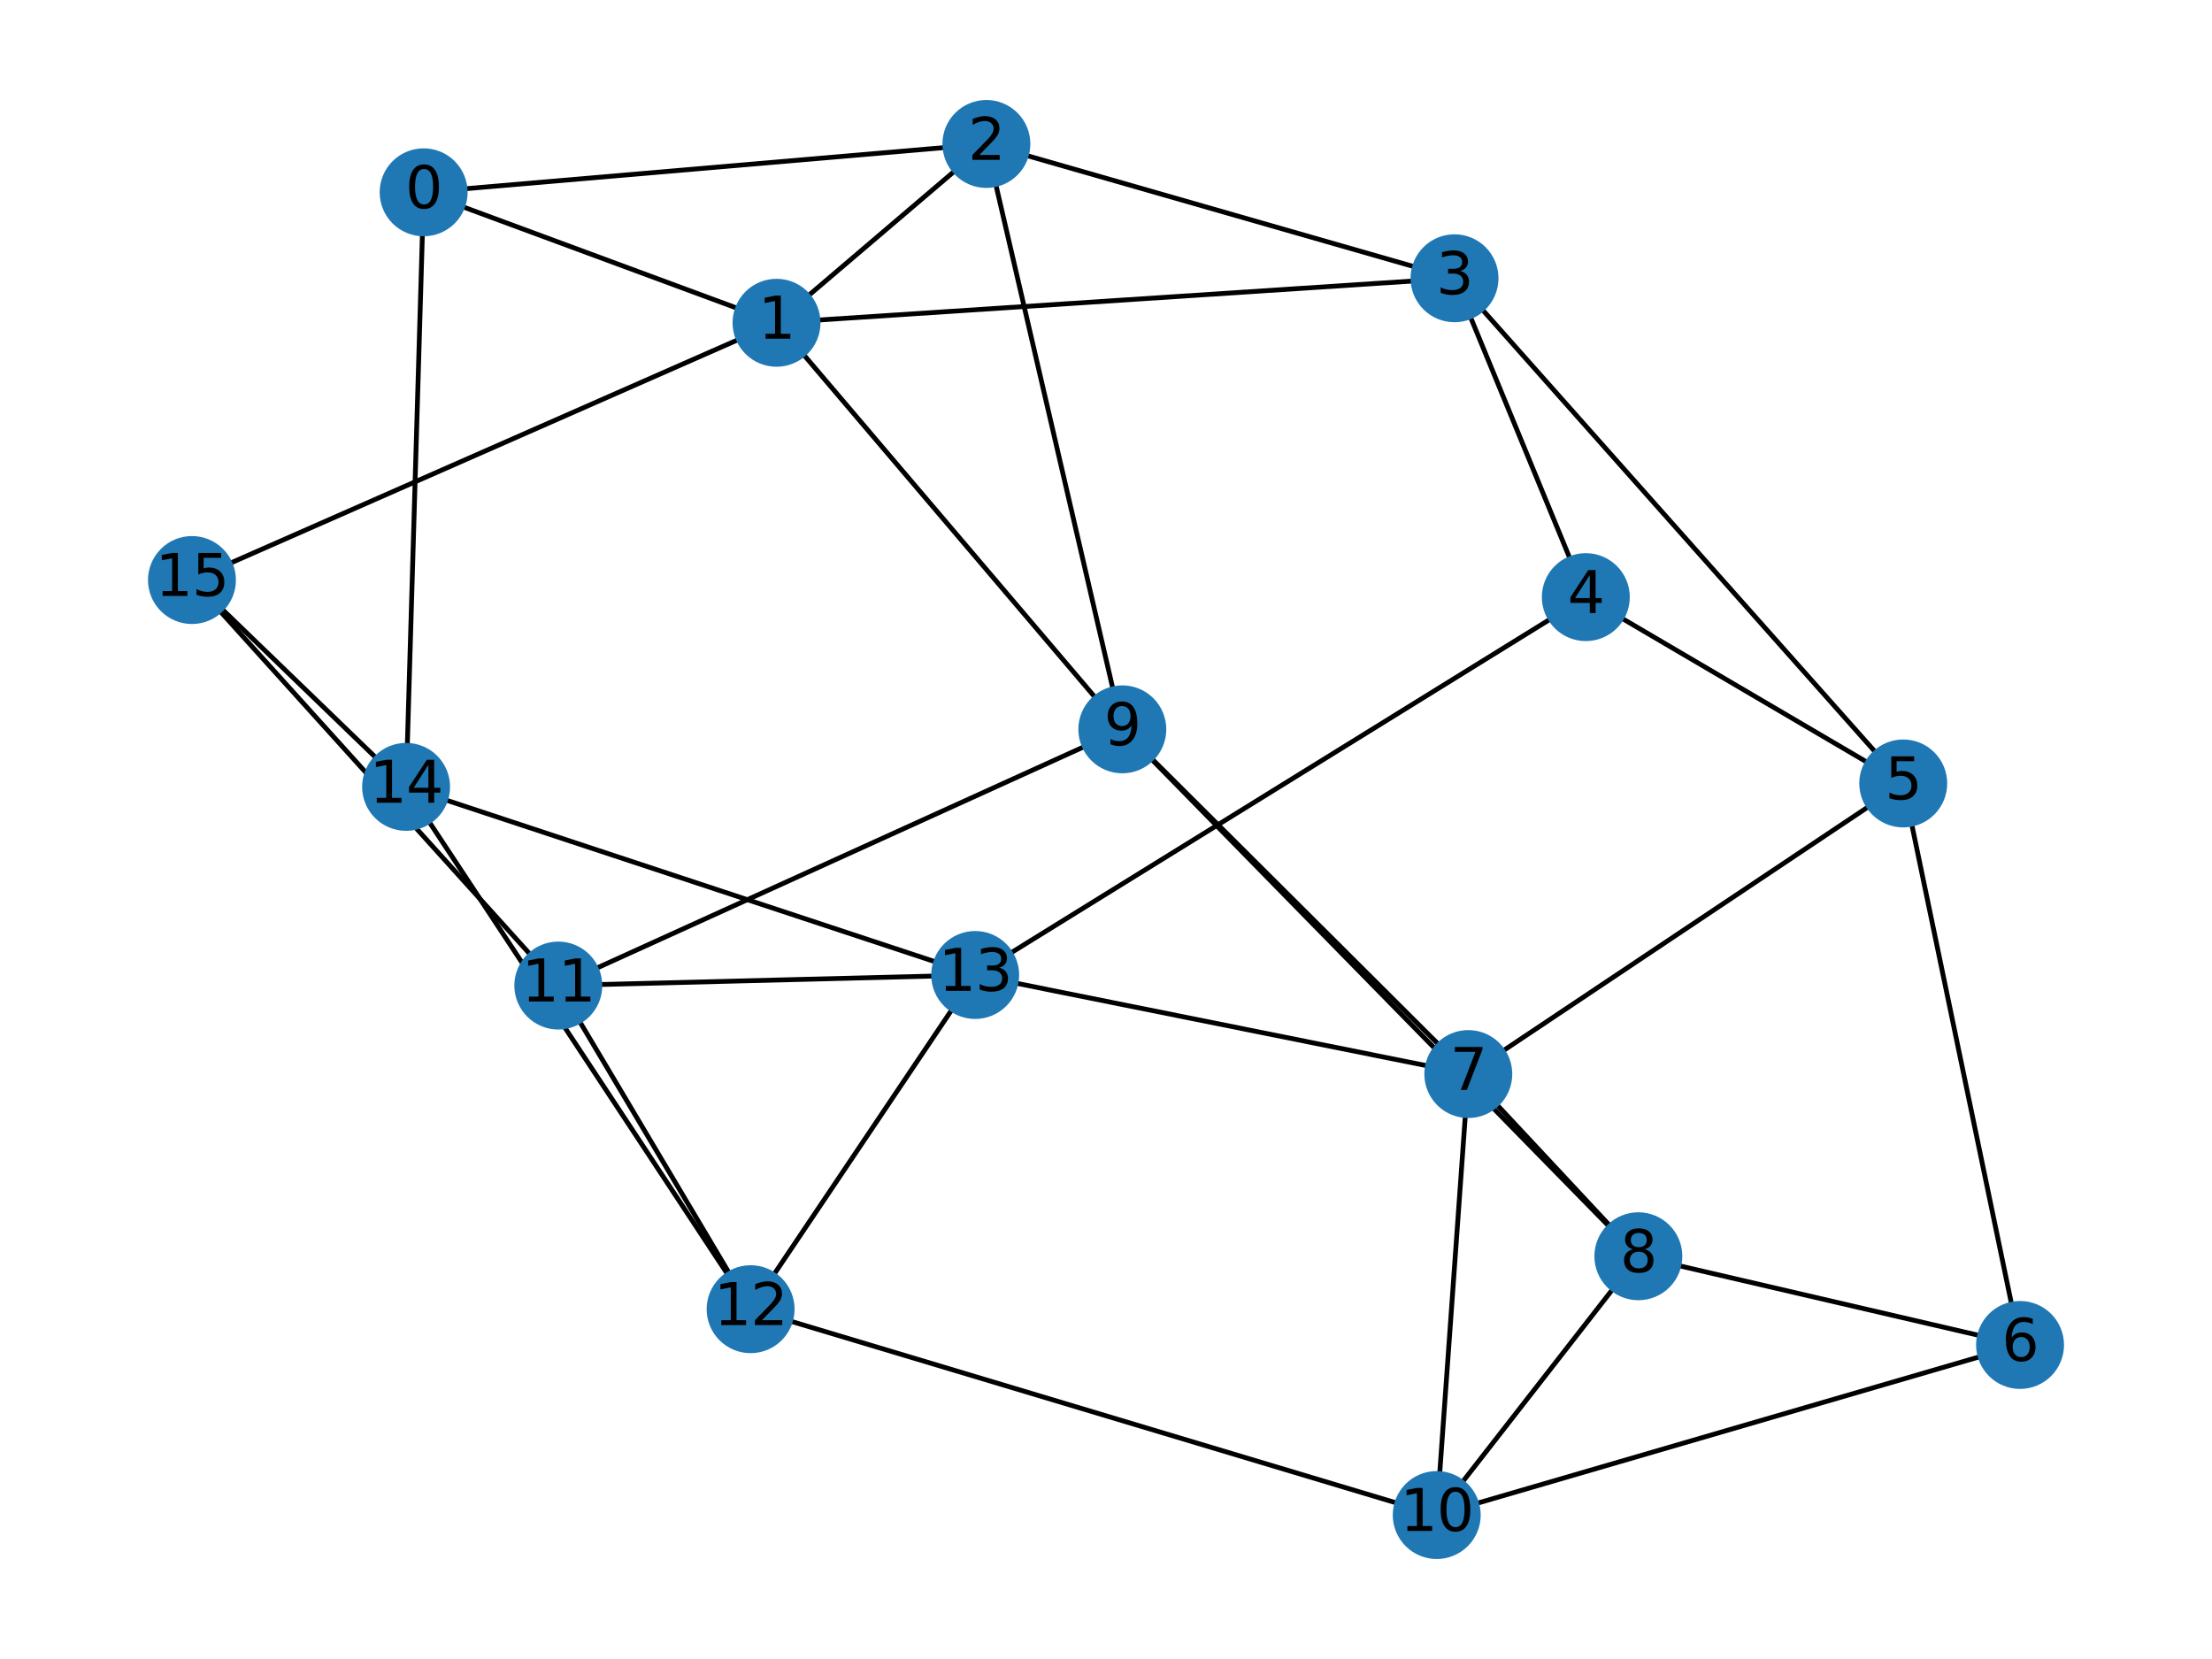 <?xml version="1.0" encoding="utf-8" standalone="no"?>
<!DOCTYPE svg PUBLIC "-//W3C//DTD SVG 1.1//EN"
  "http://www.w3.org/Graphics/SVG/1.1/DTD/svg11.dtd">
<svg xmlns:xlink="http://www.w3.org/1999/xlink" width="460.8pt" height="345.6pt" viewBox="0 0 460.8 345.6" xmlns="http://www.w3.org/2000/svg" version="1.1">
 <defs>
  <style type="text/css">*{stroke-linejoin: round; stroke-linecap: butt}</style>
 </defs>
 <g id="figure_1">
  <g id="patch_1">
   <path d="M 0 345.6 
L 460.8 345.6 
L 460.8 0 
L 0 0 
z
" style="fill: #ffffff"/>
  </g>
  <g id="axes_1">
   <g id="LineCollection_1">
    <path d="M 88.252 40.061 
L 161.767 67.241 
" clip-path="url(#p096ed89f36)" style="fill: none; stroke: #000000"/>
    <path d="M 88.252 40.061 
L 205.482 29.99 
" clip-path="url(#p096ed89f36)" style="fill: none; stroke: #000000"/>
    <path d="M 88.252 40.061 
L 84.597 163.92 
" clip-path="url(#p096ed89f36)" style="fill: none; stroke: #000000"/>
    <path d="M 161.767 67.241 
L 205.482 29.99 
" clip-path="url(#p096ed89f36)" style="fill: none; stroke: #000000"/>
    <path d="M 161.767 67.241 
L 303.002 57.969 
" clip-path="url(#p096ed89f36)" style="fill: none; stroke: #000000"/>
    <path d="M 161.767 67.241 
L 39.987 120.831 
" clip-path="url(#p096ed89f36)" style="fill: none; stroke: #000000"/>
    <path d="M 161.767 67.241 
L 233.798 151.935 
" clip-path="url(#p096ed89f36)" style="fill: none; stroke: #000000"/>
    <path d="M 205.482 29.99 
L 303.002 57.969 
" clip-path="url(#p096ed89f36)" style="fill: none; stroke: #000000"/>
    <path d="M 205.482 29.99 
L 233.798 151.935 
" clip-path="url(#p096ed89f36)" style="fill: none; stroke: #000000"/>
    <path d="M 303.002 57.969 
L 330.355 124.392 
" clip-path="url(#p096ed89f36)" style="fill: none; stroke: #000000"/>
    <path d="M 303.002 57.969 
L 396.479 163.206 
" clip-path="url(#p096ed89f36)" style="fill: none; stroke: #000000"/>
    <path d="M 330.355 124.392 
L 396.479 163.206 
" clip-path="url(#p096ed89f36)" style="fill: none; stroke: #000000"/>
    <path d="M 330.355 124.392 
L 203.149 203.107 
" clip-path="url(#p096ed89f36)" style="fill: none; stroke: #000000"/>
    <path d="M 396.479 163.206 
L 420.813 280.18 
" clip-path="url(#p096ed89f36)" style="fill: none; stroke: #000000"/>
    <path d="M 396.479 163.206 
L 305.874 223.745 
" clip-path="url(#p096ed89f36)" style="fill: none; stroke: #000000"/>
    <path d="M 420.813 280.18 
L 341.3 261.701 
" clip-path="url(#p096ed89f36)" style="fill: none; stroke: #000000"/>
    <path d="M 420.813 280.18 
L 299.297 315.61 
" clip-path="url(#p096ed89f36)" style="fill: none; stroke: #000000"/>
    <path d="M 305.874 223.745 
L 341.3 261.701 
" clip-path="url(#p096ed89f36)" style="fill: none; stroke: #000000"/>
    <path d="M 305.874 223.745 
L 233.798 151.935 
" clip-path="url(#p096ed89f36)" style="fill: none; stroke: #000000"/>
    <path d="M 305.874 223.745 
L 299.297 315.61 
" clip-path="url(#p096ed89f36)" style="fill: none; stroke: #000000"/>
    <path d="M 305.874 223.745 
L 203.149 203.107 
" clip-path="url(#p096ed89f36)" style="fill: none; stroke: #000000"/>
    <path d="M 341.3 261.701 
L 233.798 151.935 
" clip-path="url(#p096ed89f36)" style="fill: none; stroke: #000000"/>
    <path d="M 341.3 261.701 
L 299.297 315.61 
" clip-path="url(#p096ed89f36)" style="fill: none; stroke: #000000"/>
    <path d="M 233.798 151.935 
L 116.306 205.309 
" clip-path="url(#p096ed89f36)" style="fill: none; stroke: #000000"/>
    <path d="M 299.297 315.61 
L 156.366 272.729 
" clip-path="url(#p096ed89f36)" style="fill: none; stroke: #000000"/>
    <path d="M 116.306 205.309 
L 156.366 272.729 
" clip-path="url(#p096ed89f36)" style="fill: none; stroke: #000000"/>
    <path d="M 116.306 205.309 
L 203.149 203.107 
" clip-path="url(#p096ed89f36)" style="fill: none; stroke: #000000"/>
    <path d="M 116.306 205.309 
L 39.987 120.831 
" clip-path="url(#p096ed89f36)" style="fill: none; stroke: #000000"/>
    <path d="M 156.366 272.729 
L 203.149 203.107 
" clip-path="url(#p096ed89f36)" style="fill: none; stroke: #000000"/>
    <path d="M 156.366 272.729 
L 84.597 163.92 
" clip-path="url(#p096ed89f36)" style="fill: none; stroke: #000000"/>
    <path d="M 203.149 203.107 
L 84.597 163.92 
" clip-path="url(#p096ed89f36)" style="fill: none; stroke: #000000"/>
    <path d="M 84.597 163.92 
L 39.987 120.831 
" clip-path="url(#p096ed89f36)" style="fill: none; stroke: #000000"/>
   </g>
   <g id="PathCollection_1">
    <defs>
     <path id="me069d7a521" d="M 0 8.66 
C 2.297 8.66 4.5 7.748 6.124 6.124 
C 7.748 4.5 8.66 2.297 8.66 0 
C 8.66 -2.297 7.748 -4.5 6.124 -6.124 
C 4.5 -7.748 2.297 -8.66 0 -8.66 
C -2.297 -8.66 -4.5 -7.748 -6.124 -6.124 
C -7.748 -4.5 -8.66 -2.297 -8.66 0 
C -8.66 2.297 -7.748 4.5 -6.124 6.124 
C -4.5 7.748 -2.297 8.66 0 8.66 
z
" style="stroke: #1f78b4"/>
    </defs>
    <g clip-path="url(#p096ed89f36)">
     <use xlink:href="#me069d7a521" x="88.252" y="40.061" style="fill: #1f78b4; stroke: #1f78b4"/>
     <use xlink:href="#me069d7a521" x="161.767" y="67.241" style="fill: #1f78b4; stroke: #1f78b4"/>
     <use xlink:href="#me069d7a521" x="205.482" y="29.99" style="fill: #1f78b4; stroke: #1f78b4"/>
     <use xlink:href="#me069d7a521" x="303.002" y="57.969" style="fill: #1f78b4; stroke: #1f78b4"/>
     <use xlink:href="#me069d7a521" x="330.355" y="124.392" style="fill: #1f78b4; stroke: #1f78b4"/>
     <use xlink:href="#me069d7a521" x="396.479" y="163.206" style="fill: #1f78b4; stroke: #1f78b4"/>
     <use xlink:href="#me069d7a521" x="420.813" y="280.18" style="fill: #1f78b4; stroke: #1f78b4"/>
     <use xlink:href="#me069d7a521" x="305.874" y="223.745" style="fill: #1f78b4; stroke: #1f78b4"/>
     <use xlink:href="#me069d7a521" x="341.3" y="261.701" style="fill: #1f78b4; stroke: #1f78b4"/>
     <use xlink:href="#me069d7a521" x="233.798" y="151.935" style="fill: #1f78b4; stroke: #1f78b4"/>
     <use xlink:href="#me069d7a521" x="299.297" y="315.61" style="fill: #1f78b4; stroke: #1f78b4"/>
     <use xlink:href="#me069d7a521" x="116.306" y="205.309" style="fill: #1f78b4; stroke: #1f78b4"/>
     <use xlink:href="#me069d7a521" x="156.366" y="272.729" style="fill: #1f78b4; stroke: #1f78b4"/>
     <use xlink:href="#me069d7a521" x="203.149" y="203.107" style="fill: #1f78b4; stroke: #1f78b4"/>
     <use xlink:href="#me069d7a521" x="84.597" y="163.92" style="fill: #1f78b4; stroke: #1f78b4"/>
     <use xlink:href="#me069d7a521" x="39.987" y="120.831" style="fill: #1f78b4; stroke: #1f78b4"/>
    </g>
   </g>
   <g id="text_1">
    <g clip-path="url(#p096ed89f36)">
     <!-- 0 -->
     <g transform="translate(84.435 43.373) scale(0.12 -0.12)">
      <defs>
       <path id="DejaVuSans-30" d="M 2034 4250 
Q 1547 4250 1301 3770 
Q 1056 3291 1056 2328 
Q 1056 1369 1301 889 
Q 1547 409 2034 409 
Q 2525 409 2770 889 
Q 3016 1369 3016 2328 
Q 3016 3291 2770 3770 
Q 2525 4250 2034 4250 
z
M 2034 4750 
Q 2819 4750 3233 4129 
Q 3647 3509 3647 2328 
Q 3647 1150 3233 529 
Q 2819 -91 2034 -91 
Q 1250 -91 836 529 
Q 422 1150 422 2328 
Q 422 3509 836 4129 
Q 1250 4750 2034 4750 
z
" transform="scale(0.016)"/>
      </defs>
      <use xlink:href="#DejaVuSans-30"/>
     </g>
    </g>
   </g>
   <g id="text_2">
    <g clip-path="url(#p096ed89f36)">
     <!-- 1 -->
     <g transform="translate(157.95 70.552) scale(0.12 -0.12)">
      <defs>
       <path id="DejaVuSans-31" d="M 794 531 
L 1825 531 
L 1825 4091 
L 703 3866 
L 703 4441 
L 1819 4666 
L 2450 4666 
L 2450 531 
L 3481 531 
L 3481 0 
L 794 0 
L 794 531 
z
" transform="scale(0.016)"/>
      </defs>
      <use xlink:href="#DejaVuSans-31"/>
     </g>
    </g>
   </g>
   <g id="text_3">
    <g clip-path="url(#p096ed89f36)">
     <!-- 2 -->
     <g transform="translate(201.665 33.301) scale(0.12 -0.12)">
      <defs>
       <path id="DejaVuSans-32" d="M 1228 531 
L 3431 531 
L 3431 0 
L 469 0 
L 469 531 
Q 828 903 1448 1529 
Q 2069 2156 2228 2338 
Q 2531 2678 2651 2914 
Q 2772 3150 2772 3378 
Q 2772 3750 2511 3984 
Q 2250 4219 1831 4219 
Q 1534 4219 1204 4116 
Q 875 4013 500 3803 
L 500 4441 
Q 881 4594 1212 4672 
Q 1544 4750 1819 4750 
Q 2544 4750 2975 4387 
Q 3406 4025 3406 3419 
Q 3406 3131 3298 2873 
Q 3191 2616 2906 2266 
Q 2828 2175 2409 1742 
Q 1991 1309 1228 531 
z
" transform="scale(0.016)"/>
      </defs>
      <use xlink:href="#DejaVuSans-32"/>
     </g>
    </g>
   </g>
   <g id="text_4">
    <g clip-path="url(#p096ed89f36)">
     <!-- 3 -->
     <g transform="translate(299.184 61.28) scale(0.12 -0.12)">
      <defs>
       <path id="DejaVuSans-33" d="M 2597 2516 
Q 3050 2419 3304 2112 
Q 3559 1806 3559 1356 
Q 3559 666 3084 287 
Q 2609 -91 1734 -91 
Q 1441 -91 1130 -33 
Q 819 25 488 141 
L 488 750 
Q 750 597 1062 519 
Q 1375 441 1716 441 
Q 2309 441 2620 675 
Q 2931 909 2931 1356 
Q 2931 1769 2642 2001 
Q 2353 2234 1838 2234 
L 1294 2234 
L 1294 2753 
L 1863 2753 
Q 2328 2753 2575 2939 
Q 2822 3125 2822 3475 
Q 2822 3834 2567 4026 
Q 2313 4219 1838 4219 
Q 1578 4219 1281 4162 
Q 984 4106 628 3988 
L 628 4550 
Q 988 4650 1302 4700 
Q 1616 4750 1894 4750 
Q 2613 4750 3031 4423 
Q 3450 4097 3450 3541 
Q 3450 3153 3228 2886 
Q 3006 2619 2597 2516 
z
" transform="scale(0.016)"/>
      </defs>
      <use xlink:href="#DejaVuSans-33"/>
     </g>
    </g>
   </g>
   <g id="text_5">
    <g clip-path="url(#p096ed89f36)">
     <!-- 4 -->
     <g transform="translate(326.538 127.704) scale(0.12 -0.12)">
      <defs>
       <path id="DejaVuSans-34" d="M 2419 4116 
L 825 1625 
L 2419 1625 
L 2419 4116 
z
M 2253 4666 
L 3047 4666 
L 3047 1625 
L 3713 1625 
L 3713 1100 
L 3047 1100 
L 3047 0 
L 2419 0 
L 2419 1100 
L 313 1100 
L 313 1709 
L 2253 4666 
z
" transform="scale(0.016)"/>
      </defs>
      <use xlink:href="#DejaVuSans-34"/>
     </g>
    </g>
   </g>
   <g id="text_6">
    <g clip-path="url(#p096ed89f36)">
     <!-- 5 -->
     <g transform="translate(392.662 166.518) scale(0.12 -0.12)">
      <defs>
       <path id="DejaVuSans-35" d="M 691 4666 
L 3169 4666 
L 3169 4134 
L 1269 4134 
L 1269 2991 
Q 1406 3038 1543 3061 
Q 1681 3084 1819 3084 
Q 2600 3084 3056 2656 
Q 3513 2228 3513 1497 
Q 3513 744 3044 326 
Q 2575 -91 1722 -91 
Q 1428 -91 1123 -41 
Q 819 9 494 109 
L 494 744 
Q 775 591 1075 516 
Q 1375 441 1709 441 
Q 2250 441 2565 725 
Q 2881 1009 2881 1497 
Q 2881 1984 2565 2268 
Q 2250 2553 1709 2553 
Q 1456 2553 1204 2497 
Q 953 2441 691 2322 
L 691 4666 
z
" transform="scale(0.016)"/>
      </defs>
      <use xlink:href="#DejaVuSans-35"/>
     </g>
    </g>
   </g>
   <g id="text_7">
    <g clip-path="url(#p096ed89f36)">
     <!-- 6 -->
     <g transform="translate(416.996 283.491) scale(0.12 -0.12)">
      <defs>
       <path id="DejaVuSans-36" d="M 2113 2584 
Q 1688 2584 1439 2293 
Q 1191 2003 1191 1497 
Q 1191 994 1439 701 
Q 1688 409 2113 409 
Q 2538 409 2786 701 
Q 3034 994 3034 1497 
Q 3034 2003 2786 2293 
Q 2538 2584 2113 2584 
z
M 3366 4563 
L 3366 3988 
Q 3128 4100 2886 4159 
Q 2644 4219 2406 4219 
Q 1781 4219 1451 3797 
Q 1122 3375 1075 2522 
Q 1259 2794 1537 2939 
Q 1816 3084 2150 3084 
Q 2853 3084 3261 2657 
Q 3669 2231 3669 1497 
Q 3669 778 3244 343 
Q 2819 -91 2113 -91 
Q 1303 -91 875 529 
Q 447 1150 447 2328 
Q 447 3434 972 4092 
Q 1497 4750 2381 4750 
Q 2619 4750 2861 4703 
Q 3103 4656 3366 4563 
z
" transform="scale(0.016)"/>
      </defs>
      <use xlink:href="#DejaVuSans-36"/>
     </g>
    </g>
   </g>
   <g id="text_8">
    <g clip-path="url(#p096ed89f36)">
     <!-- 7 -->
     <g transform="translate(302.057 227.057) scale(0.12 -0.12)">
      <defs>
       <path id="DejaVuSans-37" d="M 525 4666 
L 3525 4666 
L 3525 4397 
L 1831 0 
L 1172 0 
L 2766 4134 
L 525 4134 
L 525 4666 
z
" transform="scale(0.016)"/>
      </defs>
      <use xlink:href="#DejaVuSans-37"/>
     </g>
    </g>
   </g>
   <g id="text_9">
    <g clip-path="url(#p096ed89f36)">
     <!-- 8 -->
     <g transform="translate(337.482 265.012) scale(0.12 -0.12)">
      <defs>
       <path id="DejaVuSans-38" d="M 2034 2216 
Q 1584 2216 1326 1975 
Q 1069 1734 1069 1313 
Q 1069 891 1326 650 
Q 1584 409 2034 409 
Q 2484 409 2743 651 
Q 3003 894 3003 1313 
Q 3003 1734 2745 1975 
Q 2488 2216 2034 2216 
z
M 1403 2484 
Q 997 2584 770 2862 
Q 544 3141 544 3541 
Q 544 4100 942 4425 
Q 1341 4750 2034 4750 
Q 2731 4750 3128 4425 
Q 3525 4100 3525 3541 
Q 3525 3141 3298 2862 
Q 3072 2584 2669 2484 
Q 3125 2378 3379 2068 
Q 3634 1759 3634 1313 
Q 3634 634 3220 271 
Q 2806 -91 2034 -91 
Q 1263 -91 848 271 
Q 434 634 434 1313 
Q 434 1759 690 2068 
Q 947 2378 1403 2484 
z
M 1172 3481 
Q 1172 3119 1398 2916 
Q 1625 2713 2034 2713 
Q 2441 2713 2670 2916 
Q 2900 3119 2900 3481 
Q 2900 3844 2670 4047 
Q 2441 4250 2034 4250 
Q 1625 4250 1398 4047 
Q 1172 3844 1172 3481 
z
" transform="scale(0.016)"/>
      </defs>
      <use xlink:href="#DejaVuSans-38"/>
     </g>
    </g>
   </g>
   <g id="text_10">
    <g clip-path="url(#p096ed89f36)">
     <!-- 9 -->
     <g transform="translate(229.98 155.246) scale(0.12 -0.12)">
      <defs>
       <path id="DejaVuSans-39" d="M 703 97 
L 703 672 
Q 941 559 1184 500 
Q 1428 441 1663 441 
Q 2288 441 2617 861 
Q 2947 1281 2994 2138 
Q 2813 1869 2534 1725 
Q 2256 1581 1919 1581 
Q 1219 1581 811 2004 
Q 403 2428 403 3163 
Q 403 3881 828 4315 
Q 1253 4750 1959 4750 
Q 2769 4750 3195 4129 
Q 3622 3509 3622 2328 
Q 3622 1225 3098 567 
Q 2575 -91 1691 -91 
Q 1453 -91 1209 -44 
Q 966 3 703 97 
z
M 1959 2075 
Q 2384 2075 2632 2365 
Q 2881 2656 2881 3163 
Q 2881 3666 2632 3958 
Q 2384 4250 1959 4250 
Q 1534 4250 1286 3958 
Q 1038 3666 1038 3163 
Q 1038 2656 1286 2365 
Q 1534 2075 1959 2075 
z
" transform="scale(0.016)"/>
      </defs>
      <use xlink:href="#DejaVuSans-39"/>
     </g>
    </g>
   </g>
   <g id="text_11">
    <g clip-path="url(#p096ed89f36)">
     <!-- 10 -->
     <g transform="translate(291.662 318.921) scale(0.12 -0.12)">
      <use xlink:href="#DejaVuSans-31"/>
      <use xlink:href="#DejaVuSans-30" x="63.623"/>
     </g>
    </g>
   </g>
   <g id="text_12">
    <g clip-path="url(#p096ed89f36)">
     <!-- 11 -->
     <g transform="translate(108.671 208.62) scale(0.12 -0.12)">
      <use xlink:href="#DejaVuSans-31"/>
      <use xlink:href="#DejaVuSans-31" x="63.623"/>
     </g>
    </g>
   </g>
   <g id="text_13">
    <g clip-path="url(#p096ed89f36)">
     <!-- 12 -->
     <g transform="translate(148.731 276.04) scale(0.12 -0.12)">
      <use xlink:href="#DejaVuSans-31"/>
      <use xlink:href="#DejaVuSans-32" x="63.623"/>
     </g>
    </g>
   </g>
   <g id="text_14">
    <g clip-path="url(#p096ed89f36)">
     <!-- 13 -->
     <g transform="translate(195.514 206.419) scale(0.12 -0.12)">
      <use xlink:href="#DejaVuSans-31"/>
      <use xlink:href="#DejaVuSans-33" x="63.623"/>
     </g>
    </g>
   </g>
   <g id="text_15">
    <g clip-path="url(#p096ed89f36)">
     <!-- 14 -->
     <g transform="translate(76.962 167.231) scale(0.12 -0.12)">
      <use xlink:href="#DejaVuSans-31"/>
      <use xlink:href="#DejaVuSans-34" x="63.623"/>
     </g>
    </g>
   </g>
   <g id="text_16">
    <g clip-path="url(#p096ed89f36)">
     <!-- 15 -->
     <g transform="translate(32.352 124.142) scale(0.12 -0.12)">
      <use xlink:href="#DejaVuSans-31"/>
      <use xlink:href="#DejaVuSans-35" x="63.623"/>
     </g>
    </g>
   </g>
  </g>
 </g>
 <defs>
  <clipPath id="p096ed89f36">
   <rect x="0" y="0" width="460.8" height="345.6"/>
  </clipPath>
 </defs>
</svg>
